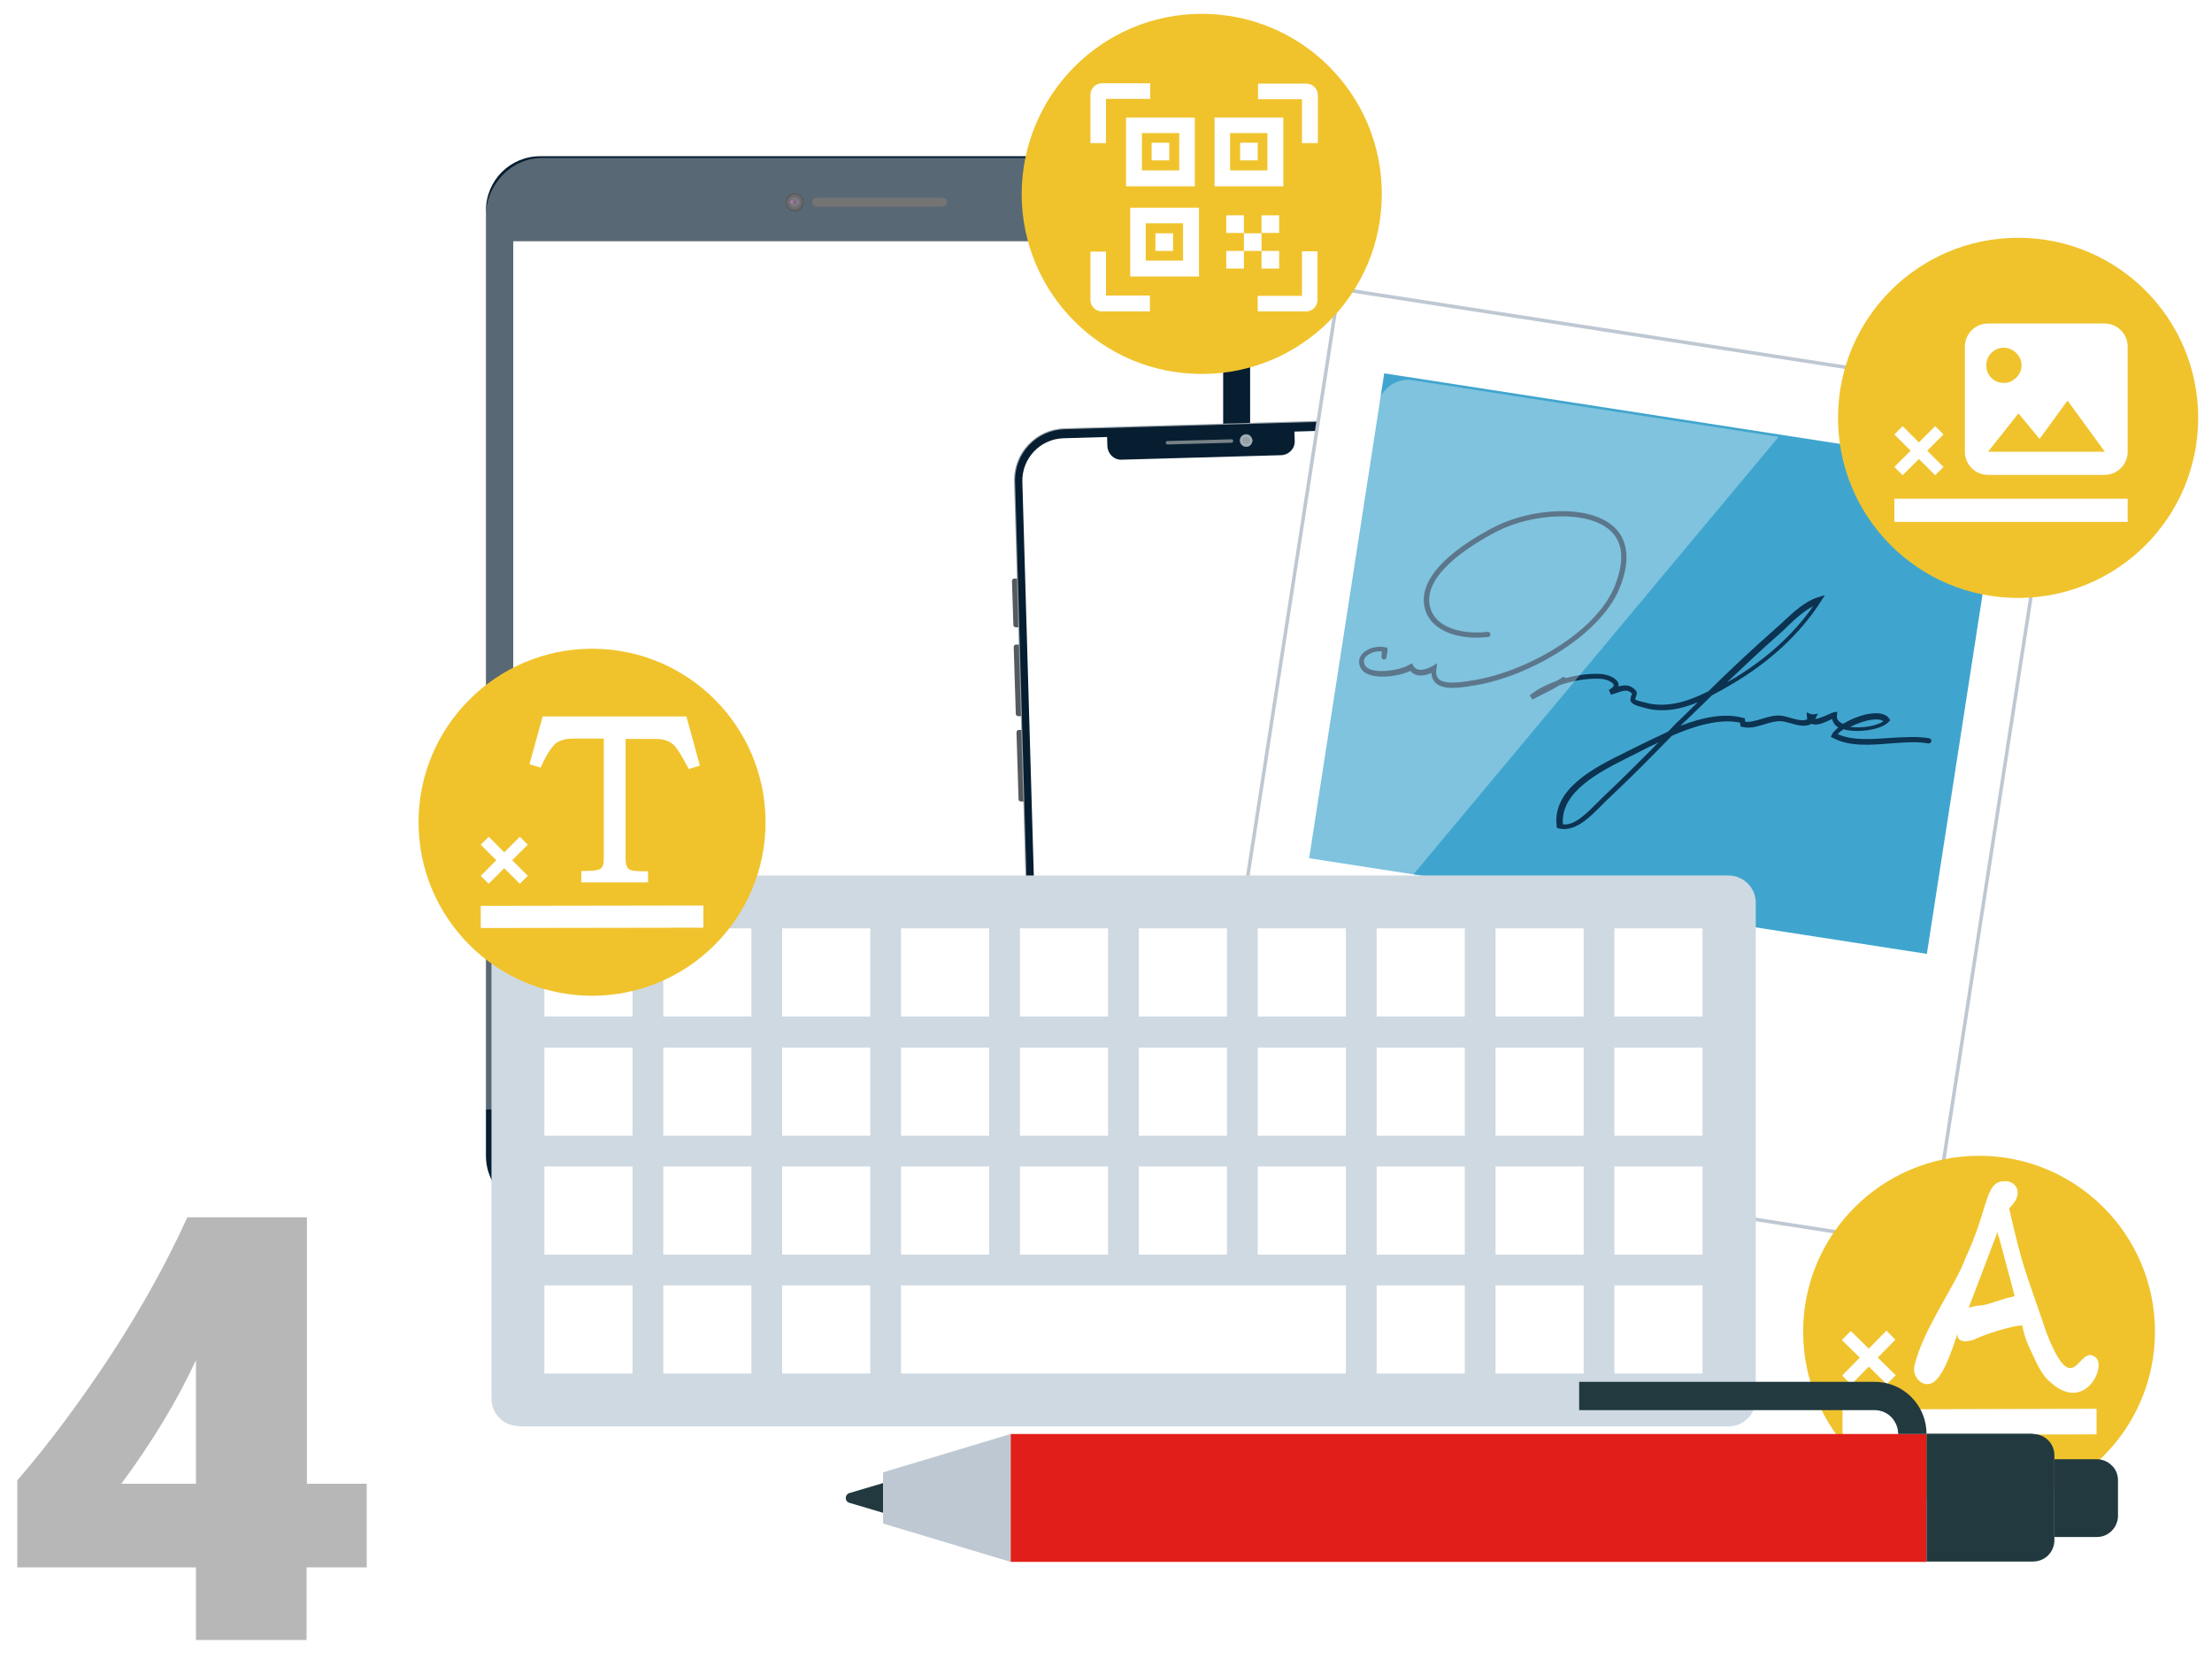 <?xml version="1.0" encoding="utf-8"?>
<!-- Generator: Adobe Illustrator 22.1.0, SVG Export Plug-In . SVG Version: 6.00 Build 0)  -->
<svg version="1.1" id="Ebene_1" xmlns="http://www.w3.org/2000/svg" xmlns:xlink="http://www.w3.org/1999/xlink" x="0px" y="0px"
	 viewBox="0 0 640 480" style="enable-background:new 0 0 640 480;" xml:space="preserve">
<style type="text/css">
	.st0{fill:#071E31;}
	.st1{fill:#FFFFFF;}
	.st2{fill:#09283D;}
	.st3{fill:#303030;}
	.st4{fill:#222127;}
	.st5{fill:#35343D;}
	.st6{clip-path:url(#SVGID_2_);}
	.st7{clip-path:url(#SVGID_2_);fill:#010001;}
	.st8{clip-path:url(#SVGID_2_);fill:#020102;}
	.st9{clip-path:url(#SVGID_2_);fill:#030103;}
	.st10{clip-path:url(#SVGID_2_);fill:#030104;}
	.st11{clip-path:url(#SVGID_2_);fill:#040105;}
	.st12{clip-path:url(#SVGID_2_);fill:#050206;}
	.st13{clip-path:url(#SVGID_2_);fill:#060207;}
	.st14{clip-path:url(#SVGID_2_);fill:#070208;}
	.st15{clip-path:url(#SVGID_2_);fill:#080309;}
	.st16{clip-path:url(#SVGID_2_);fill:#08030A;}
	.st17{clip-path:url(#SVGID_2_);fill:#09030B;}
	.st18{clip-path:url(#SVGID_2_);fill:#0A030C;}
	.st19{clip-path:url(#SVGID_2_);fill:#0B040D;}
	.st20{clip-path:url(#SVGID_2_);fill:#0C040E;}
	.st21{clip-path:url(#SVGID_2_);fill:#0C040F;}
	.st22{clip-path:url(#SVGID_2_);fill:#0D0410;}
	.st23{clip-path:url(#SVGID_2_);fill:#0E0511;}
	.st24{clip-path:url(#SVGID_2_);fill:#0F0513;}
	.st25{clip-path:url(#SVGID_2_);fill:#100514;}
	.st26{clip-path:url(#SVGID_2_);fill:#110615;}
	.st27{clip-path:url(#SVGID_2_);fill:#110616;}
	.st28{clip-path:url(#SVGID_2_);fill:#120617;}
	.st29{clip-path:url(#SVGID_2_);fill:#130618;}
	.st30{clip-path:url(#SVGID_2_);fill:#140719;}
	.st31{clip-path:url(#SVGID_2_);fill:#15071A;}
	.st32{clip-path:url(#SVGID_2_);fill:#16071B;}
	.st33{clip-path:url(#SVGID_2_);fill:#17081C;}
	.st34{clip-path:url(#SVGID_2_);fill:#17081D;}
	.st35{clip-path:url(#SVGID_2_);fill:#18081E;}
	.st36{clip-path:url(#SVGID_2_);fill:#19081F;}
	.st37{clip-path:url(#SVGID_2_);fill:#1A0920;}
	.st38{clip-path:url(#SVGID_2_);fill:#1B0921;}
	.st39{clip-path:url(#SVGID_2_);fill:#1C0922;}
	.st40{clip-path:url(#SVGID_2_);fill:#1C0923;}
	.st41{clip-path:url(#SVGID_2_);fill:#1D0A24;}
	.st42{clip-path:url(#SVGID_2_);fill:#1E0A25;}
	.st43{clip-path:url(#SVGID_2_);fill:#1F0A26;}
	.st44{clip-path:url(#SVGID_2_);fill:#200B27;}
	.st45{clip-path:url(#SVGID_2_);fill:#210B28;}
	.st46{clip-path:url(#SVGID_2_);fill:#220B29;}
	.st47{clip-path:url(#SVGID_2_);fill:#230B2A;}
	.st48{clip-path:url(#SVGID_2_);fill:#240C2A;}
	.st49{clip-path:url(#SVGID_2_);fill:#250C2B;}
	.st50{clip-path:url(#SVGID_2_);fill:#260C2C;}
	.st51{clip-path:url(#SVGID_2_);fill:#270C2D;}
	.st52{clip-path:url(#SVGID_2_);fill:#280D2E;}
	.st53{clip-path:url(#SVGID_2_);fill:#290D2F;}
	.st54{clip-path:url(#SVGID_2_);fill:#2A0D30;}
	.st55{clip-path:url(#SVGID_2_);fill:#2B0D31;}
	.st56{clip-path:url(#SVGID_2_);fill:#2C0E32;}
	.st57{clip-path:url(#SVGID_2_);fill:#2E0E33;}
	.st58{clip-path:url(#SVGID_2_);fill:#2F0E33;}
	.st59{clip-path:url(#SVGID_2_);fill:#300F34;}
	.st60{clip-path:url(#SVGID_2_);fill:#310F35;}
	.st61{clip-path:url(#SVGID_2_);fill:#320F36;}
	.st62{clip-path:url(#SVGID_2_);fill:#330F37;}
	.st63{clip-path:url(#SVGID_2_);fill:#341038;}
	.st64{clip-path:url(#SVGID_2_);fill:#351039;}
	.st65{clip-path:url(#SVGID_2_);fill:#36103A;}
	.st66{clip-path:url(#SVGID_2_);fill:#37103B;}
	.st67{clip-path:url(#SVGID_2_);fill:#38113C;}
	.st68{clip-path:url(#SVGID_2_);fill:#39113C;}
	.st69{clip-path:url(#SVGID_2_);fill:#3A113D;}
	.st70{clip-path:url(#SVGID_2_);fill:#3B113E;}
	.st71{clip-path:url(#SVGID_2_);fill:#3C123F;}
	.st72{clip-path:url(#SVGID_2_);fill:#3D1240;}
	.st73{filter:url(#Adobe_OpacityMaskFilter);}
	.st74{enable-background:new    ;}
	.st75{clip-path:url(#SVGID_5_);fill:url(#SVGID_6_);}
	.st76{mask:url(#SVGID_3_);}
	.st77{clip-path:url(#SVGID_8_);fill:#872583;}
	.st78{filter:url(#Adobe_OpacityMaskFilter_1_);}
	.st79{clip-path:url(#SVGID_11_);fill:url(#SVGID_12_);}
	.st80{mask:url(#SVGID_9_);}
	.st81{clip-path:url(#SVGID_14_);fill:#872583;}
	.st82{filter:url(#Adobe_OpacityMaskFilter_2_);}
	.st83{clip-path:url(#SVGID_17_);fill:url(#SVGID_18_);}
	.st84{mask:url(#SVGID_15_);}
	.st85{clip-path:url(#SVGID_20_);fill:#FFB3FC;}
	.st86{fill:#9D9D9C;}
	.st87{opacity:0.33;}
	.st88{clip-path:url(#SVGID_22_);fill:#FFFFFF;}
	.st89{fill:#555A5F;}
	.st90{fill:none;stroke:#96A0A5;stroke-width:0.782;stroke-miterlimit:10;}
	.st91{fill:#788287;}
	.st92{fill:#96A0A5;}
	.st93{fill:none;stroke:#BFD4E2;stroke-width:0.123;stroke-miterlimit:10;}
	.st94{fill:none;stroke:#BEC8D2;stroke-width:1.023;stroke-miterlimit:10;}
	.st95{fill:#40A5CE;}
	.st96{fill:#0C3352;}
	.st97{clip-path:url(#SVGID_24_);fill:#FFFFFF;}
	.st98{fill:#F0C32D;}
	.st99{clip-path:url(#SVGID_26_);fill:#FFFFFF;}
	.st100{clip-path:url(#SVGID_28_);fill:#FFFFFF;}
	.st101{fill:#B7B7B7;}
	.st102{fill:#CFD9E2;}
	.st103{fill:#E11E19;}
	.st104{fill:#223A3F;}
	.st105{fill:#BEC8D2;}
	.st106{clip-path:url(#SVGID_30_);fill:#FFFFFF;}
</style>
<path class="st0" d="M346,350.1H156.3c-8.7,0-15.7-7-15.7-15.7V60.9c0-8.7,7-15.7,15.7-15.7H346c8.7,0,15.7,7,15.7,15.7v273.5
	C361.7,343,354.7,350.1,346,350.1"/>
<rect x="148.5" y="69.8" class="st1" width="205.4" height="251.1"/>
<path class="st2" d="M275.6,335c0,2.2-1.8,4-4,4h-40.8c-2.2,0-4-1.8-4-4c0-2.2,1.8-4,4-4h40.8C273.8,331,275.6,332.8,275.6,335"/>
<path class="st3" d="M274,58.5c0,0.7-0.6,1.3-1.3,1.3h-36.4c-0.7,0-1.3-0.6-1.3-1.3c0-0.7,0.6-1.3,1.3-1.3h36.4
	C273.4,57.2,274,57.8,274,58.5"/>
<path class="st3" d="M231.8,58.5c0,0.9-0.8,1.7-1.7,1.7c-0.9,0-1.7-0.8-1.7-1.7c0-0.9,0.8-1.7,1.7-1.7
	C231,56.8,231.8,57.5,231.8,58.5"/>
<path d="M232.5,58.5c0,1.4-1.1,2.6-2.6,2.6c-1.4,0-2.6-1.1-2.6-2.6c0-1.4,1.1-2.6,2.6-2.6C231.3,56,232.5,57.1,232.5,58.5"/>
<path class="st4" d="M232.2,58.5c0,1.3-1,2.3-2.3,2.3s-2.3-1-2.3-2.3c0-1.3,1-2.3,2.3-2.3S232.2,57.2,232.2,58.5"/>
<path class="st5" d="M231.4,58.5c0,0.8-0.7,1.5-1.5,1.5c-0.8,0-1.5-0.7-1.5-1.5c0-0.8,0.7-1.5,1.5-1.5
	C230.7,57,231.4,57.7,231.4,58.5"/>
<g>
	<defs>
		<path id="SVGID_1_" d="M228.5,58.5c0,0.8,0.6,1.4,1.4,1.4c0.8,0,1.4-0.6,1.4-1.4c0-0.8-0.6-1.4-1.4-1.4
			C229.1,57.1,228.5,57.8,228.5,58.5"/>
	</defs>
	<clipPath id="SVGID_2_">
		<use xlink:href="#SVGID_1_"  style="overflow:visible;"/>
	</clipPath>
	<rect x="228.5" y="57.1" class="st6" width="2.8" height="0"/>
	<rect x="228.5" y="57.2" class="st6" width="2.8" height="0"/>
	<rect x="228.5" y="57.2" class="st7" width="2.8" height="0"/>
	<rect x="228.5" y="57.3" class="st8" width="2.8" height="0"/>
	<rect x="228.5" y="57.3" class="st9" width="2.8" height="0"/>
	<rect x="228.5" y="57.3" class="st10" width="2.8" height="0"/>
	<rect x="228.5" y="57.4" class="st11" width="2.8" height="0"/>
	<rect x="228.5" y="57.4" class="st12" width="2.8" height="0"/>
	<rect x="228.5" y="57.4" class="st13" width="2.8" height="0"/>
	<rect x="228.5" y="57.5" class="st14" width="2.8" height="0"/>
	<rect x="228.5" y="57.5" class="st15" width="2.8" height="0"/>
	<rect x="228.5" y="57.5" class="st16" width="2.8" height="0"/>
	<rect x="228.5" y="57.5" class="st17" width="2.8" height="0"/>
	<rect x="228.5" y="57.6" class="st18" width="2.8" height="0"/>
	<rect x="228.5" y="57.6" class="st19" width="2.8" height="0"/>
	<rect x="228.5" y="57.6" class="st20" width="2.8" height="0"/>
	<rect x="228.5" y="57.7" class="st21" width="2.8" height="0"/>
	<rect x="228.5" y="57.7" class="st22" width="2.8" height="0"/>
	<rect x="228.5" y="57.7" class="st23" width="2.8" height="0"/>
	<rect x="228.5" y="57.8" class="st24" width="2.8" height="0"/>
	<rect x="228.5" y="57.8" class="st25" width="2.8" height="0"/>
	<rect x="228.5" y="57.8" class="st26" width="2.8" height="0"/>
	<rect x="228.5" y="57.9" class="st27" width="2.8" height="0"/>
	<rect x="228.5" y="57.9" class="st28" width="2.8" height="0"/>
	<rect x="228.5" y="57.9" class="st29" width="2.8" height="0"/>
	<rect x="228.5" y="58" class="st30" width="2.8" height="0"/>
	<rect x="228.5" y="58" class="st31" width="2.8" height="0"/>
	<rect x="228.5" y="58" class="st32" width="2.8" height="0"/>
	<rect x="228.5" y="58.1" class="st33" width="2.8" height="0"/>
	<rect x="228.5" y="58.1" class="st34" width="2.8" height="0"/>
	<rect x="228.5" y="58.1" class="st35" width="2.8" height="0"/>
	<rect x="228.5" y="58.2" class="st36" width="2.8" height="0"/>
	<rect x="228.5" y="58.2" class="st37" width="2.8" height="0"/>
	<rect x="228.5" y="58.2" class="st38" width="2.8" height="0"/>
	<rect x="228.5" y="58.3" class="st39" width="2.8" height="0"/>
	<rect x="228.5" y="58.3" class="st40" width="2.8" height="0"/>
	<rect x="228.5" y="58.3" class="st41" width="2.8" height="0"/>
	<rect x="228.5" y="58.4" class="st42" width="2.8" height="0"/>
	<rect x="228.5" y="58.4" class="st42" width="2.8" height="0"/>
	<rect x="228.5" y="58.5" class="st43" width="2.8" height="0"/>
	<rect x="228.5" y="58.5" class="st44" width="2.8" height="0"/>
	<rect x="228.5" y="58.5" class="st45" width="2.8" height="0"/>
	<rect x="228.5" y="58.6" class="st46" width="2.8" height="0"/>
	<rect x="228.5" y="58.6" class="st47" width="2.8" height="0"/>
	<rect x="228.5" y="58.7" class="st48" width="2.8" height="0"/>
	<rect x="228.5" y="58.7" class="st49" width="2.8" height="0"/>
	<rect x="228.5" y="58.8" class="st50" width="2.8" height="0"/>
	<rect x="228.5" y="58.8" class="st51" width="2.8" height="0"/>
	<rect x="228.5" y="58.9" class="st52" width="2.8" height="0"/>
	<rect x="228.5" y="58.9" class="st53" width="2.8" height="0"/>
	<rect x="228.5" y="59" class="st54" width="2.8" height="0"/>
	<rect x="228.5" y="59" class="st55" width="2.8" height="0"/>
	<rect x="228.5" y="59.1" class="st56" width="2.8" height="0"/>
	<rect x="228.5" y="59.1" class="st57" width="2.8" height="0"/>
	<rect x="228.5" y="59.2" class="st58" width="2.8" height="0"/>
	<rect x="228.5" y="59.2" class="st59" width="2.8" height="0"/>
	<rect x="228.5" y="59.3" class="st60" width="2.8" height="0"/>
	<rect x="228.5" y="59.3" class="st61" width="2.8" height="0"/>
	<rect x="228.5" y="59.4" class="st62" width="2.8" height="0"/>
	<rect x="228.5" y="59.4" class="st63" width="2.8" height="0"/>
	<rect x="228.5" y="59.4" class="st64" width="2.8" height="0"/>
	<rect x="228.5" y="59.5" class="st65" width="2.8" height="0"/>
	<rect x="228.5" y="59.5" class="st66" width="2.8" height="0"/>
	<rect x="228.5" y="59.6" class="st67" width="2.8" height="0"/>
	<rect x="228.5" y="59.6" class="st68" width="2.8" height="0"/>
	<rect x="228.5" y="59.7" class="st69" width="2.8" height="0"/>
	<rect x="228.5" y="59.7" class="st70" width="2.8" height="0"/>
	<rect x="228.5" y="59.8" class="st71" width="2.8" height="0"/>
	<rect x="228.5" y="59.8" class="st72" width="2.8" height="0"/>
	<rect x="228.5" y="59.9" class="st72" width="2.8" height="0"/>
</g>
<defs>
	<filter id="Adobe_OpacityMaskFilter" filterUnits="userSpaceOnUse" x="228.7" y="57.7" width="1.1" height="1.6">
		<feColorMatrix  type="matrix" values="1 0 0 0 0  0 1 0 0 0  0 0 1 0 0  0 0 0 1 0"/>
	</filter>
</defs>
<mask maskUnits="userSpaceOnUse" x="228.7" y="57.7" width="1.1" height="1.6" id="SVGID_3_">
	<g class="st73">
		<rect x="228.7" y="57.7" width="1.1" height="1.6"/>
		<g class="st74">
			<g>
				<defs>
					<path id="SVGID_4_" d="M229.7,58.5c0,0.4-0.2,0.8-0.5,0.8c-0.3,0-0.5-0.4-0.5-0.8c0-0.4,0.2-0.8,0.5-0.8
						C229.5,57.7,229.7,58.1,229.7,58.5"/>
				</defs>
				<clipPath id="SVGID_5_">
					<use xlink:href="#SVGID_4_"  style="overflow:visible;"/>
				</clipPath>
				
					<linearGradient id="SVGID_6_" gradientUnits="userSpaceOnUse" x1="-1317.387" y1="1710.013" x2="-1315.071" y2="1710.013" gradientTransform="matrix(0.489 8.497650e-02 8.497650e-02 -0.489 727.02 1005.907)">
					<stop  offset="0" style="stop-color:#FFFFFF"/>
					<stop  offset="1" style="stop-color:#000000"/>
				</linearGradient>
				<polygon class="st75" points="228.7,57.5 230,57.8 229.7,59.5 228.4,59.3 				"/>
			</g>
		</g>
	</g>
</mask>
<g class="st76">
	<g>
		<defs>
			<rect id="SVGID_7_" x="228.7" y="57.7" width="1.1" height="1.6"/>
		</defs>
		<clipPath id="SVGID_8_">
			<use xlink:href="#SVGID_7_"  style="overflow:visible;"/>
		</clipPath>
		<path class="st77" d="M229.7,58.5c0,0.4-0.2,0.8-0.5,0.8c-0.3,0-0.5-0.4-0.5-0.8c0-0.4,0.2-0.8,0.5-0.8
			C229.5,57.7,229.7,58.1,229.7,58.5"/>
	</g>
</g>
<defs>
	<filter id="Adobe_OpacityMaskFilter_1_" filterUnits="userSpaceOnUse" x="230.4" y="57.9" width="0.8" height="1.2">
		<feColorMatrix  type="matrix" values="1 0 0 0 0  0 1 0 0 0  0 0 1 0 0  0 0 0 1 0"/>
	</filter>
</defs>
<mask maskUnits="userSpaceOnUse" x="230.4" y="57.9" width="0.8" height="1.2" id="SVGID_9_">
	<g class="st78">
		<rect x="230.4" y="57.9" width="0.8" height="1.2"/>
		<g class="st74">
			<g>
				<defs>
					<path id="SVGID_10_" d="M230.4,58.5c0-0.3,0.2-0.6,0.4-0.6c0.2,0,0.4,0.3,0.4,0.6c0,0.3-0.2,0.6-0.4,0.6
						C230.5,59.1,230.4,58.8,230.4,58.5"/>
				</defs>
				<clipPath id="SVGID_11_">
					<use xlink:href="#SVGID_10_"  style="overflow:visible;"/>
				</clipPath>
				
					<linearGradient id="SVGID_12_" gradientUnits="userSpaceOnUse" x1="846.982" y1="3534.609" x2="849.297" y2="3534.609" gradientTransform="matrix(-0.359 -6.243710e-02 -6.243710e-02 0.359 755.938 -1157.499)">
					<stop  offset="0" style="stop-color:#000000"/>
					<stop  offset="1" style="stop-color:#FFFFFF"/>
				</linearGradient>
				<polygon class="st79" points="231.1,59.2 230.2,59.1 230.4,57.8 231.4,58 				"/>
			</g>
		</g>
	</g>
</mask>
<g class="st80">
	<g>
		<defs>
			<rect id="SVGID_13_" x="230.4" y="57.9" width="0.8" height="1.2"/>
		</defs>
		<clipPath id="SVGID_14_">
			<use xlink:href="#SVGID_13_"  style="overflow:visible;"/>
		</clipPath>
		<path class="st81" d="M230.4,58.5c0-0.3,0.2-0.6,0.4-0.6c0.2,0,0.4,0.3,0.4,0.6c0,0.3-0.2,0.6-0.4,0.6
			C230.5,59.1,230.4,58.8,230.4,58.5"/>
	</g>
</g>
<defs>
	<filter id="Adobe_OpacityMaskFilter_2_" filterUnits="userSpaceOnUse" x="228.7" y="58" width="0.5" height="0.8">
		<feColorMatrix  type="matrix" values="1 0 0 0 0  0 1 0 0 0  0 0 1 0 0  0 0 0 1 0"/>
	</filter>
</defs>
<mask maskUnits="userSpaceOnUse" x="228.7" y="58" width="0.5" height="0.8" id="SVGID_15_">
	<g class="st82">
		<rect x="228.7" y="58" width="0.5" height="0.8"/>
		<g class="st74">
			<g>
				<defs>
					<path id="SVGID_16_" d="M228.7,58.4c0-0.2,0.1-0.4,0.3-0.4c0.1,0,0.3,0.2,0.3,0.4c0,0.2-0.1,0.4-0.3,0.4
						C228.8,58.8,228.7,58.6,228.7,58.4"/>
				</defs>
				<clipPath id="SVGID_17_">
					<use xlink:href="#SVGID_16_"  style="overflow:visible;"/>
				</clipPath>
				
					<linearGradient id="SVGID_18_" gradientUnits="userSpaceOnUse" x1="1476.172" y1="4062.372" x2="1478.487" y2="4062.372" gradientTransform="matrix(-0.239 -4.158570e-02 -4.158570e-02 0.239 751.179 -851.531)">
					<stop  offset="0" style="stop-color:#000000"/>
					<stop  offset="1" style="stop-color:#FFFFFF"/>
				</linearGradient>
				<polygon class="st83" points="229.2,58.9 228.6,58.8 228.7,57.9 229.4,58 				"/>
			</g>
		</g>
	</g>
</mask>
<g class="st84">
	<g>
		<defs>
			<rect id="SVGID_19_" x="228.7" y="58" width="0.5" height="0.8"/>
		</defs>
		<clipPath id="SVGID_20_">
			<use xlink:href="#SVGID_19_"  style="overflow:visible;"/>
		</clipPath>
		<path class="st85" d="M228.7,58.4c0-0.2,0.1-0.4,0.3-0.4c0.1,0,0.3,0.2,0.3,0.4c0,0.2-0.1,0.4-0.3,0.4
			C228.8,58.8,228.7,58.6,228.7,58.4"/>
	</g>
</g>
<path d="M230.2,58.5c0,0.1-0.1,0.2-0.2,0.2c-0.1,0-0.2-0.1-0.2-0.2c0-0.1,0.1-0.2,0.2-0.2C230.1,58.2,230.2,58.3,230.2,58.5"/>
<path class="st86" d="M208.9,332.8h-6.1v3.6h6.1V332.8z M203.7,333.5h4.4v2h-4.4V333.5z"/>
<path class="st86" d="M208.9,335.4h-0.8v0.2h-4.4v-2h0.1v-0.8h-0.9v3.6h6.1V335.4z M208.9,332.8h-4.3v0.8h3.5v1h0.8V332.8z"/>
<polygon class="st86" points="210.1,331.5 204,331.5 204,332.5 204.8,332.5 204.8,332.3 209.3,332.3 209.3,334.3 209.1,334.3 
	209.1,335.1 210.1,335.1 "/>
<polygon class="st86" points="296.4,331.1 293.1,332.3 296.4,333.5 "/>
<path class="st86" d="M298.6,331.9h-4.1v0.8h4.1c0.9,0,1.7,0.7,1.7,1.7c0,0.9-0.7,1.7-1.7,1.7h-4.1v0.8h4.1c1.3,0,2.4-1.1,2.4-2.4
	C301.1,333,300,331.9,298.6,331.9"/>
<g class="st87">
	<g>
		<defs>
			<rect id="SVGID_21_" x="140.5" y="45.7" width="210.6" height="275.4"/>
		</defs>
		<clipPath id="SVGID_22_">
			<use xlink:href="#SVGID_21_"  style="overflow:visible;"/>
		</clipPath>
		<path class="st88" d="M156.9,45.7c-9.1,0-16.4,7.8-16.4,17.3V321h45.1L351.1,45.7H156.9z"/>
	</g>
</g>
<path class="st89" d="M295,181.5l-1.1,0c-0.4,0-0.7-0.3-0.7-0.6l-0.4-12.8c0-0.4,0.3-0.7,0.6-0.7l1.1,0c0.4,0,0.7,0.3,0.7,0.6
	l0.4,12.8C295.6,181.2,295.4,181.5,295,181.5"/>
<path class="st89" d="M295.7,207.2l-1.1,0c-0.4,0-0.7-0.3-0.7-0.6l-0.6-19.4c0-0.4,0.3-0.7,0.6-0.7l1.1,0c0.4,0,0.7,0.3,0.7,0.6
	l0.6,19.4C296.4,206.8,296.1,207.1,295.7,207.2"/>
<path class="st89" d="M296.5,231.9l-1.1,0c-0.4,0-0.7-0.3-0.7-0.6l-0.6-19.4c0-0.4,0.3-0.7,0.6-0.7l1.1,0c0.4,0,0.7,0.3,0.7,0.6
	l0.6,19.4C297.1,231.6,296.8,231.9,296.5,231.9"/>
<path class="st89" d="M405.4,223.6l-1.1,0c-0.4,0-0.7-0.3-0.7-0.6l-1-33.9c0-0.4,0.3-0.7,0.6-0.7l1.1,0c0.4,0,0.7,0.3,0.7,0.6
	l1,33.9C406,223.2,405.7,223.5,405.4,223.6"/>
<path class="st90" d="M387,122l-79,2.3c-8.1,0.2-14.5,7-14.2,15.1l5.6,194.1c0.2,8.1,7,14.5,15.1,14.2l79-2.3
	c8.1-0.2,14.5-7,14.2-15.1L402,136.2C401.8,128.1,395.1,121.8,387,122z"/>
<path class="st0" d="M387.3,121.9l-79.3,2.3c-8.1,0.2-14.5,7-14.3,15.1l5.6,194.3c0.2,8.1,7,14.5,15.1,14.2l79.3-2.3
	c8.1-0.2,14.5-7,14.3-15.1l-5.6-194.3C402.2,128,395.5,121.6,387.3,121.9"/>
<path class="st1" d="M393.3,341.7l-79.3,2.3c-6.7,0.2-12.4-5.1-12.6-11.9l-5.6-192.7c-0.2-6.7,5.1-12.4,11.9-12.6l79.3-2.3
	c6.7-0.2,12.4,5.1,12.6,11.9l5.6,192.7C405.3,335.9,400,341.5,393.3,341.7"/>
<path class="st0" d="M374.5,124.5l0.1,3.1c0.1,2.2-1.7,4-3.9,4.1l-46.2,1.3c-2.2,0.1-4-1.7-4.1-3.9l-0.1-3.1"/>
<line class="st91" x1="337.8" y1="128.2" x2="356.3" y2="127.6"/>
<path class="st91" d="M356.3,128.1l-18.5,0.5c-0.3,0-0.5-0.2-0.5-0.5c0-0.3,0.2-0.5,0.5-0.5l18.5-0.5c0.3,0,0.5,0.2,0.5,0.5
	C356.8,127.9,356.6,128.1,356.3,128.1"/>
<path class="st92" d="M362,127.5c0,0.8-0.6,1.5-1.5,1.5c-0.8,0-1.5-0.6-1.5-1.5c0-0.8,0.6-1.5,1.5-1.5
	C361.3,126,362,126.6,362,127.5"/>
<path class="st93" d="M362,127.5c0,0.8-0.6,1.5-1.5,1.5c-0.8,0-1.5-0.6-1.5-1.5c0-0.8,0.6-1.5,1.5-1.5
	C361.3,126,362,126.6,362,127.5z"/>
<path class="st92" d="M360.6,129.2c-0.9,0-1.7-0.7-1.8-1.7c0-1,0.7-1.7,1.7-1.8c0.9,0,1.7,0.7,1.8,1.7
	C362.3,128.4,361.5,129.2,360.6,129.2 M360.5,126.2c-0.7,0-1.3,0.6-1.2,1.3c0,0.7,0.6,1.3,1.3,1.2c0.7,0,1.3-0.6,1.2-1.3
	C361.8,126.8,361.2,126.2,360.5,126.2"/>
<path class="st93" d="M360.6,129.2c-0.9,0-1.7-0.7-1.8-1.7c0-1,0.7-1.7,1.7-1.8c0.9,0,1.7,0.7,1.8,1.7
	C362.3,128.4,361.5,129.2,360.6,129.2z M360.5,126.2c-0.7,0-1.3,0.6-1.2,1.3c0,0.7,0.6,1.3,1.3,1.2c0.7,0,1.3-0.6,1.2-1.3
	C361.8,126.8,361.2,126.2,360.5,126.2z"/>
<rect x="349.3" y="116.3" transform="matrix(0.153 -0.988 0.988 0.153 181.093 655.595)" class="st1" width="247.7" height="211.6"/>
<rect x="349.3" y="116.3" transform="matrix(0.153 -0.988 0.988 0.153 181.093 655.595)" class="st94" width="247.7" height="211.6"/>
<rect x="408.3" y="101.6" transform="matrix(0.153 -0.988 0.988 0.153 215.923 636.167)" class="st95" width="142" height="180.9"/>
<path class="st96" d="M418.4,198.9c-1.2-0.2-2.4-0.6-3.1-1.4c-0.7-0.7-1.1-1.6-1.1-2.8c-1.6,0.7-3.1,0.9-4.3,0.6
	c-0.7-0.2-1.4-0.6-1.8-1.2c-3.4,1.7-11.9,2.9-14.2-0.5c-0.9-1.4-0.9-2.9,0-4.1c1.4-1.9,4.5-2.8,7-2.2l0.5,0.1l0,0.5
	c0.1,0.5,0,0.9-0.1,1.3c-0.1,0.3-0.1,0.6-0.1,0.8c0,0.4-0.3,0.8-0.7,0.8c-0.4,0-0.8-0.3-0.8-0.7c0-0.4,0.1-0.8,0.1-1.2
	c0-0.1,0-0.2,0.1-0.4c-1.8-0.3-3.9,0.5-4.9,1.7c-0.5,0.7-0.5,1.6,0,2.4c1.9,2.8,10.4,1.3,12.8-0.3l0.7-0.4l0.4,0.7
	c0.3,0.5,0.7,0.9,1.3,1.1c1.1,0.3,2.7-0.1,4.3-1l1.3-0.8l-0.2,1.6c-0.2,1.3,0,2.2,0.6,2.9c1.6,1.6,5.8,1.1,8.5,0.7l0.4-0.1
	c15.3-2,36.4-13.6,42-27.2c3-7.3,2.6-12.8-1.2-16.3c-6.7-6.1-22.9-4.9-32.9,0.3c-8.2,4.3-21.7,12.9-19.2,22c1.9,6.8,11.3,7.7,16.6,7
	c0.4,0,0.8,0.2,0.8,0.7c0,0.4-0.2,0.8-0.7,0.8c-7.7,0.9-16.3-1.3-18.2-8.1c-2.8-10.1,11.3-19.2,20-23.7c10.5-5.4,27.2-6.8,34.6-0.1
	c3,2.7,5.7,8.1,1.6,18c-5.9,14-27.5,26.1-43.2,28.1l-0.4,0.1C423,198.9,420.5,199.2,418.4,198.9 M463,233.4c0.6-0.6,1.2-1.2,1.7-1.7
	c5-4.7,10-9.6,14.7-14.4c1.4-1.5,2.9-2.9,4.3-4.4c6.6-2.9,14-5.1,19.8-3.8c0,0.2,0,0.3,0,0.6l0.1,0.5l0.5,0.1
	c2.1,0.6,4.2-0.1,6.3-0.7c1.7-0.5,3.5-1.1,5.3-0.9c0.6,0.1,1.4,0.3,2.2,0.5c2,0.6,4.5,1.3,6.3,0.2c1.3,0.7,3.3-0.2,5.1-1
	c0.3-0.1,0.6-0.3,0.8-0.4c0.2,1,0.8,1.9,1.8,2.5c-0.9,0.7-1.6,1.4-1.9,2.1l-0.3,0.6l0.6,0.3c4.6,2.5,10.7,2.1,16.6,1.6
	c4-0.3,7.8-0.6,11,0c0.3,0.1,0.8-0.2,0.9-0.6c0.1-0.4-0.2-0.8-0.6-0.9c-3.4-0.6-7.5-0.3-11.4-0.1c-5.4,0.4-10.9,0.8-15.1-1.1
	c0.4-0.5,1-0.9,1.7-1.4c4.1,1.2,11.2,0.1,13.1-2.2l0.4-0.4l-0.3-0.5c-0.8-1.2-2.5-1.7-4.7-1.5c-2.8,0.2-6.1,1.5-8.6,3c0,0,0,0-0.1,0
	c-1.9-0.8-1.8-2.1-1.7-2.5l0.1-1l-1,0.2c-0.5,0.1-1.2,0.4-2,0.8c-1,0.4-2.5,1.1-3.4,1.1c0-0.1,0.1-0.1,0.1-0.2l0.7-1.3l-1.4,0.2
	c-0.2,0-0.7-0.1-0.7-0.1l-1.2-0.5l0.1,1.3c0,0.3,0.1,0.5,0.1,0.7c-1.1,0.6-2.8,0.2-4.9-0.4c-0.9-0.3-1.7-0.5-2.4-0.6
	c-2-0.3-4,0.3-5.9,0.9c-1.7,0.5-3.3,1-4.8,0.8c0-0.2,0-0.3,0-0.5l-0.1-0.5l-0.5-0.1c-5.4-1.5-11.9-0.1-18.1,2.3
	c0.6-0.6,1.2-1.2,1.9-1.8c2.4-2.3,4.8-4.7,7.2-7c2.1-1.1,4-2.2,5.7-3.2c11-6.4,20-14.8,25.9-24.1l1.1-1.7l-2,0.6
	c-3.8,1.2-7.1,4.3-10.1,7.1c-0.7,0.7-1.4,1.3-2.1,1.9c-6.7,5.9-13.2,12-19.5,18.2c-5.5,2.8-11.9,5-18.2,3.3
	c-0.2-0.1-0.5-0.1-0.8-0.2c-0.7-0.2-1.8-0.4-2.2-0.8c0-0.2,0.1-0.4,0.2-0.6c0.2-0.6,0.5-1.3,0-1.9c-1.5-1.7-3.1-1.7-5-1.2
	c0-0.3,0-0.5,0-0.7c-0.4-1.8-3.3-2.8-5.2-2.9c-3.1-0.2-6.7,0.3-10.1,1.2c-0.2-0.3-0.7-0.4-1-0.2c-0.5,0.4-1.1,0.7-1.6,1
	c-3,1.1-5.8,2.5-7.8,4.2l0.8,1.2c1.1-0.6,2.3-1.2,3.5-1.8c1.4-0.7,2.8-1.4,4.2-2.3c3.9-1.4,8.3-2.1,12-1.9c1.9,0.1,3.7,1.1,3.8,1.8
	c0.1,0.4-0.5,0.9-1.4,1.4l0.6,1.4l1-0.3c2.7-1,3.9-1.3,5.1,0c0,0.2-0.1,0.4-0.2,0.5c-0.2,0.6-0.5,1.4,0,2c0.7,0.8,2,1.1,3.1,1.4
	c0.3,0.1,0.5,0.1,0.7,0.2c5.3,1.5,10.6,0.4,15.4-1.6c-1.4,1.4-2.8,2.7-4.2,4.1c-1.5,1.4-3,2.9-4.4,4.4c-3.3,1.5-6.5,3.1-9.2,4.4
	l-3.6,1.8c-8.3,4.1-20.8,10.3-19.4,21.2l0.1,0.5l0.5,0.1c0.2,0,0.4,0.1,0.5,0.1C456,240.5,460,236.4,463,233.4 M478.4,216.3
	c-4.8,4.8-9.7,9.7-14.7,14.4c-0.5,0.5-1.1,1.1-1.7,1.7c-2.8,2.8-6.5,6.6-9.8,6.1c-0.8-9.5,10.9-15.3,18.6-19.2l3.6-1.8
	c1.7-0.9,3.5-1.8,5.5-2.7C479.4,215.2,478.9,215.7,478.4,216.3 M544.9,208.7c-1.8,1.3-6.2,2.1-9.6,1.6c2.1-1,4.5-1.9,6.7-2.1
	c0.5,0,1.1-0.1,1.7,0C544.2,208.3,544.6,208.4,544.9,208.7 M500.6,196.9c-0.3,0.2-0.6,0.3-0.9,0.5c5.1-4.8,10.2-9.7,15.5-14.3
	c0.7-0.6,1.4-1.3,2.1-2c2.2-2.1,4.6-4.3,7.3-5.7C518.8,183.7,510.6,191.1,500.6,196.9"/>
<g class="st87">
	<g>
		<defs>
			<rect id="SVGID_23_" x="376.5" y="109.9" width="138.1" height="152.6"/>
		</defs>
		<clipPath id="SVGID_24_">
			<use xlink:href="#SVGID_23_"  style="overflow:visible;"/>
		</clipPath>
		<path class="st97" d="M408.7,110c-4.9-0.8-9.6,2.8-10.4,8l-21.8,140.6l24.6,3.8l113.5-136L408.7,110z"/>
	</g>
</g>
<path class="st98" d="M623.5,385.3c0,28.1-22.8,50.9-50.9,50.9c-28.1,0-50.9-22.8-50.9-50.9c0-28.1,22.8-50.9,50.9-50.9
	C600.7,334.4,623.5,357.2,623.5,385.3"/>
<g>
	<g>
		<defs>
			<rect id="SVGID_25_" x="533" y="341.8" width="74.2" height="73.5"/>
		</defs>
		<clipPath id="SVGID_26_">
			<use xlink:href="#SVGID_25_"  style="overflow:visible;"/>
		</clipPath>
		<path class="st99" d="M606.6,415l-73.5,0.2l0-7.4l73.5-0.2L606.6,415 M548.5,397.9l-2.6,2.6l-5.2-5.1l-5.1,5.2L533,398l5.1-5.2
			l-5.2-5.1l2.6-2.6l5.2,5.1l5.1-5.2l2.6,2.6l-5.1,5.2L548.5,397.9 M566.8,384.6c-1.1,2.9-4,13.6-7.7,15.5c-2.9,1.5-5.9-1.8-5.2-4.8
			c2.2-10.3,12.4-24.3,14.6-30.9c6.6-14,5.8-21.3,10.2-22.5c4-1.1,7.7,2.9,2.6,7.7c4.1,18,4.5,17.3,10.8,36
			c8.2,20.9,9.2,2.5,14.4,7.3c2.9,2.9-3.6,16.2-13.6,6.7c-2.6-2.2-4.4-7-4.8-7.7c-2.2-4.4-2.6-6.6-3-8.4c-2.9,0-11,2.6-14,4.1
			C567.9,388.7,565.3,387.9,566.8,384.6 M582.9,375c-0.4-1.5-1.9-7.3-4.5-16.9c-0.4-0.7-0.4-1.5-0.4-1.8l-8.4,22.1
			c1.1-0.4,2.6-0.7,3.7-0.7c0.7,0,2.9-0.7,6.6-1.9C581.1,375.4,581.8,375.4,582.9,375"/>
	</g>
</g>
<path class="st98" d="M636,120.9c0,28.8-23.3,52.1-52.1,52.1c-28.8,0-52.1-23.3-52.1-52.1c0-28.8,23.3-52.1,52.1-52.1
	C612.7,68.8,636,92.1,636,120.9"/>
<g>
	<g>
		<defs>
			<rect id="SVGID_27_" x="548.2" y="93.6" width="67.5" height="57.4"/>
		</defs>
		<clipPath id="SVGID_28_">
			<use xlink:href="#SVGID_27_"  style="overflow:visible;"/>
		</clipPath>
		<path class="st100" d="M615.6,151h-67.5v-6.7h67.5V151z M562.3,135.1l-4.7-4.7l4.7-4.7l-2.4-2.4l-4.7,4.7l-4.7-4.7l-2.4,2.4
			l4.7,4.7l-4.7,4.7l2.4,2.4l4.7-4.7l4.7,4.7L562.3,135.1 M608.9,93.6h-33.7c-3.7,0-6.7,3-6.7,6.7v30.4c0,3.7,3,6.7,6.7,6.7h33.7
			c3.7,0,6.7-3,6.7-6.7v-30.4C615.6,96.6,612.6,93.6,608.9,93.6 M575.2,130.7l8.8-11.1l6.1,7.4l8.1-11.1l10.8,14.8H575.2z
			 M584.9,105.7c0,2.7-2.4,5.1-5.1,5.1c-2.7,0-5.1-2-5.1-5.1c0-3,2.4-5.1,5.1-5.1C582.6,100.7,584.9,103,584.9,105.7"/>
	</g>
</g>
<path class="st101" d="M88.8,352.2v77.1h17.3v24.2H88.7v21h-32v-21H5v-25.2c9.1-10.5,18.1-22.6,27.2-36.4c9-13.8,16.3-27.1,22-39.7
	H88.8z M56.7,429.3v-35.8C51.4,405,44.2,417,35.1,429.3H56.7z"/>
<path class="st102" d="M150.1,412.6c-4.3,0-7.9-3.5-7.9-7.9V261.2c0-4.3,3.5-7.9,7.9-7.9h350c4.3,0,7.9,3.5,7.9,7.9v143.6
	c0,4.3-3.5,7.9-7.9,7.9H150.1z"/>
<rect x="157.5" y="371.9" class="st1" width="25.5" height="25.5"/>
<rect x="191.9" y="371.9" class="st1" width="25.5" height="25.5"/>
<rect x="226.3" y="371.9" class="st1" width="25.5" height="25.5"/>
<rect x="260.7" y="371.9" class="st1" width="128.7" height="25.5"/>
<rect x="398.3" y="371.9" class="st1" width="25.5" height="25.5"/>
<rect x="432.7" y="371.9" class="st1" width="25.5" height="25.5"/>
<rect x="467.1" y="371.9" class="st1" width="25.5" height="25.5"/>
<rect x="157.5" y="337.5" class="st1" width="25.5" height="25.5"/>
<rect x="191.9" y="337.5" class="st1" width="25.5" height="25.5"/>
<rect x="226.3" y="337.5" class="st1" width="25.5" height="25.5"/>
<rect x="260.7" y="337.5" class="st1" width="25.5" height="25.5"/>
<rect x="295.1" y="337.5" class="st1" width="25.5" height="25.5"/>
<rect x="329.5" y="337.5" class="st1" width="25.5" height="25.5"/>
<rect x="363.9" y="337.5" class="st1" width="25.5" height="25.5"/>
<rect x="398.3" y="337.5" class="st1" width="25.5" height="25.5"/>
<rect x="432.7" y="337.5" class="st1" width="25.5" height="25.5"/>
<rect x="467.1" y="337.5" class="st1" width="25.5" height="25.5"/>
<rect x="157.5" y="303.1" class="st1" width="25.5" height="25.5"/>
<rect x="191.9" y="303.1" class="st1" width="25.5" height="25.5"/>
<rect x="226.3" y="303.1" class="st1" width="25.5" height="25.5"/>
<rect x="260.7" y="303.1" class="st1" width="25.5" height="25.5"/>
<rect x="295.1" y="303.1" class="st1" width="25.5" height="25.5"/>
<rect x="329.5" y="303.1" class="st1" width="25.5" height="25.5"/>
<rect x="363.9" y="303.1" class="st1" width="25.5" height="25.5"/>
<rect x="398.3" y="303.1" class="st1" width="25.5" height="25.5"/>
<rect x="432.7" y="303.1" class="st1" width="25.5" height="25.5"/>
<rect x="467.1" y="303.1" class="st1" width="25.5" height="25.5"/>
<rect x="157.5" y="268.6" class="st1" width="25.5" height="25.5"/>
<rect x="191.9" y="268.6" class="st1" width="25.5" height="25.5"/>
<rect x="226.3" y="268.6" class="st1" width="25.5" height="25.5"/>
<rect x="260.7" y="268.6" class="st1" width="25.5" height="25.5"/>
<rect x="295.1" y="268.6" class="st1" width="25.5" height="25.5"/>
<rect x="329.5" y="268.6" class="st1" width="25.5" height="25.5"/>
<rect x="363.9" y="268.6" class="st1" width="25.5" height="25.5"/>
<rect x="398.3" y="268.6" class="st1" width="25.5" height="25.5"/>
<rect x="432.7" y="268.6" class="st1" width="25.5" height="25.5"/>
<rect x="467.1" y="268.6" class="st1" width="25.5" height="25.5"/>
<rect x="292.4" y="414.9" class="st103" width="265" height="37"/>
<path class="st104" d="M594.4,422.1v22.6h12.3c1.6,0,3.1-0.6,4.3-1.8c1.2-1.2,1.8-2.8,1.8-4.3v-10.3c0-1.6-0.6-3.2-1.8-4.3
	c-1.2-1.2-2.8-1.8-4.3-1.8H594.4z"/>
<path class="st104" d="M588.2,414.9c1.6,0,3.2,0.6,4.4,1.8c1.2,1.2,1.8,2.8,1.8,4.3v24.6c0,1.6-0.6,3.2-1.8,4.4
	c-1.2,1.2-2.8,1.8-4.4,1.8h-30.8v-37H588.2z"/>
<path class="st104" d="M557.4,414.9h-8.2c0-1.8-0.7-3.5-2-4.9c-1.3-1.3-3-2-4.8-2h-85.5v-8.2h85.5c4,0,7.8,1.6,10.6,4.4
	C555.9,407.1,557.4,410.9,557.4,414.9"/>
<path class="st104" d="M255.5,437.7l-9.8-2.9c-0.6-0.2-1-0.7-1-1.4c0-0.6,0.4-1.2,1-1.4l9.8-2.9V437.7z"/>
<polygon class="st105" points="255.5,426 255.5,440.8 292.4,451.9 292.4,414.9 "/>
<path class="st98" d="M221.5,237.9c0,27.7-22.5,50.2-50.2,50.2c-27.7,0-50.2-22.5-50.2-50.2c0-27.7,22.5-50.2,50.2-50.2
	C199.1,187.7,221.5,210.2,221.5,237.9"/>
<g>
	<g>
		<defs>
			<rect id="SVGID_29_" x="139.1" y="207.3" width="64.4" height="61.2"/>
		</defs>
		<clipPath id="SVGID_30_">
			<use xlink:href="#SVGID_29_"  style="overflow:visible;"/>
		</clipPath>
		<path class="st106" d="M203.5,268.4l-64.4,0.1l0-6.4l64.4-0.1L203.5,268.4 M152.7,253.4l-4.5-4.5l4.5-4.5l-2.3-2.3l-4.5,4.5
			l-4.5-4.5l-2.3,2.3l4.5,4.5l-4.5,4.5l2.3,2.3l4.5-4.5l4.5,4.5L152.7,253.4 M198.6,207.3l3.9,14.2l-3.2,1c-1.6-2.9-2.9-5.5-4.5-7.1
			c-1.9-1.6-3.9-1.6-5.8-1.6l-8,0l0,33.8c0,1.6,0,3.2,1,3.9c1,0.6,3.2,0.6,5.5,0.6l0,3.2l-19.3,0V252c2.3,0,4.2,0,5.5-0.6
			c1-0.6,1-2.3,1-3.9l0-33.8l-8,0c-1.9,0-3.9,0-5.8,1.3c-1.6,1.3-3.2,4.2-4.5,7.1l-3.2-1l3.8-13.8L198.6,207.3z"/>
	</g>
</g>
<path class="st98" d="M399.8,56.1c0,28.8-23.3,52.1-52.1,52.1c-28.8,0-52.1-23.3-52.1-52.1C295.7,27.3,319,4,347.7,4
	C376.5,4,399.8,27.3,399.8,56.1"/>
<path class="st1" d="M320,41.4h-4.5v-14c0-1.8,1.5-3.3,3.3-3.3h14v4.5H320V41.4z"/>
<path class="st1" d="M381.2,41.4h-4.5V28.7h-12.7v-4.5h14c1.8,0,3.3,1.5,3.3,3.3V41.4z"/>
<path class="st1" d="M381.2,86.8c0,1.8-1.5,3.3-3.3,3.3h-14v-4.5h12.8V72.7h4.5V86.8z"/>
<path class="st1" d="M332.8,90.1h-14c-1.8,0-3.3-1.5-3.3-3.3v-14h4.5v12.7h12.7V90.1z"/>
<path class="st1" d="M346.9,80H327V60.1h19.9V80z M331.5,75.4h10.8V64.6h-10.8V75.4z"/>
<rect x="334.3" y="67.5" class="st1" width="5.1" height="5.1"/>
<rect x="359.9" y="67.5" class="st1" width="5.1" height="5.1"/>
<rect x="365" y="62.3" class="st1" width="5.1" height="5.1"/>
<rect x="354.8" y="62.3" class="st1" width="5.1" height="5.1"/>
<rect x="365" y="72.6" class="st1" width="5.1" height="5.1"/>
<rect x="354.8" y="72.6" class="st1" width="5.1" height="5.1"/>
<path class="st1" d="M345.7,53.9h-19.9V34h19.9V53.9z M330.4,49.3h10.8V38.5h-10.8V49.3z"/>
<rect x="333.2" y="41.3" class="st1" width="5.1" height="5.1"/>
<path class="st1" d="M371.3,53.9h-19.9V34h19.9V53.9z M355.9,49.3h10.8V38.5h-10.8V49.3z"/>
<rect x="358.8" y="41.3" class="st1" width="5.1" height="5.1"/>
</svg>

